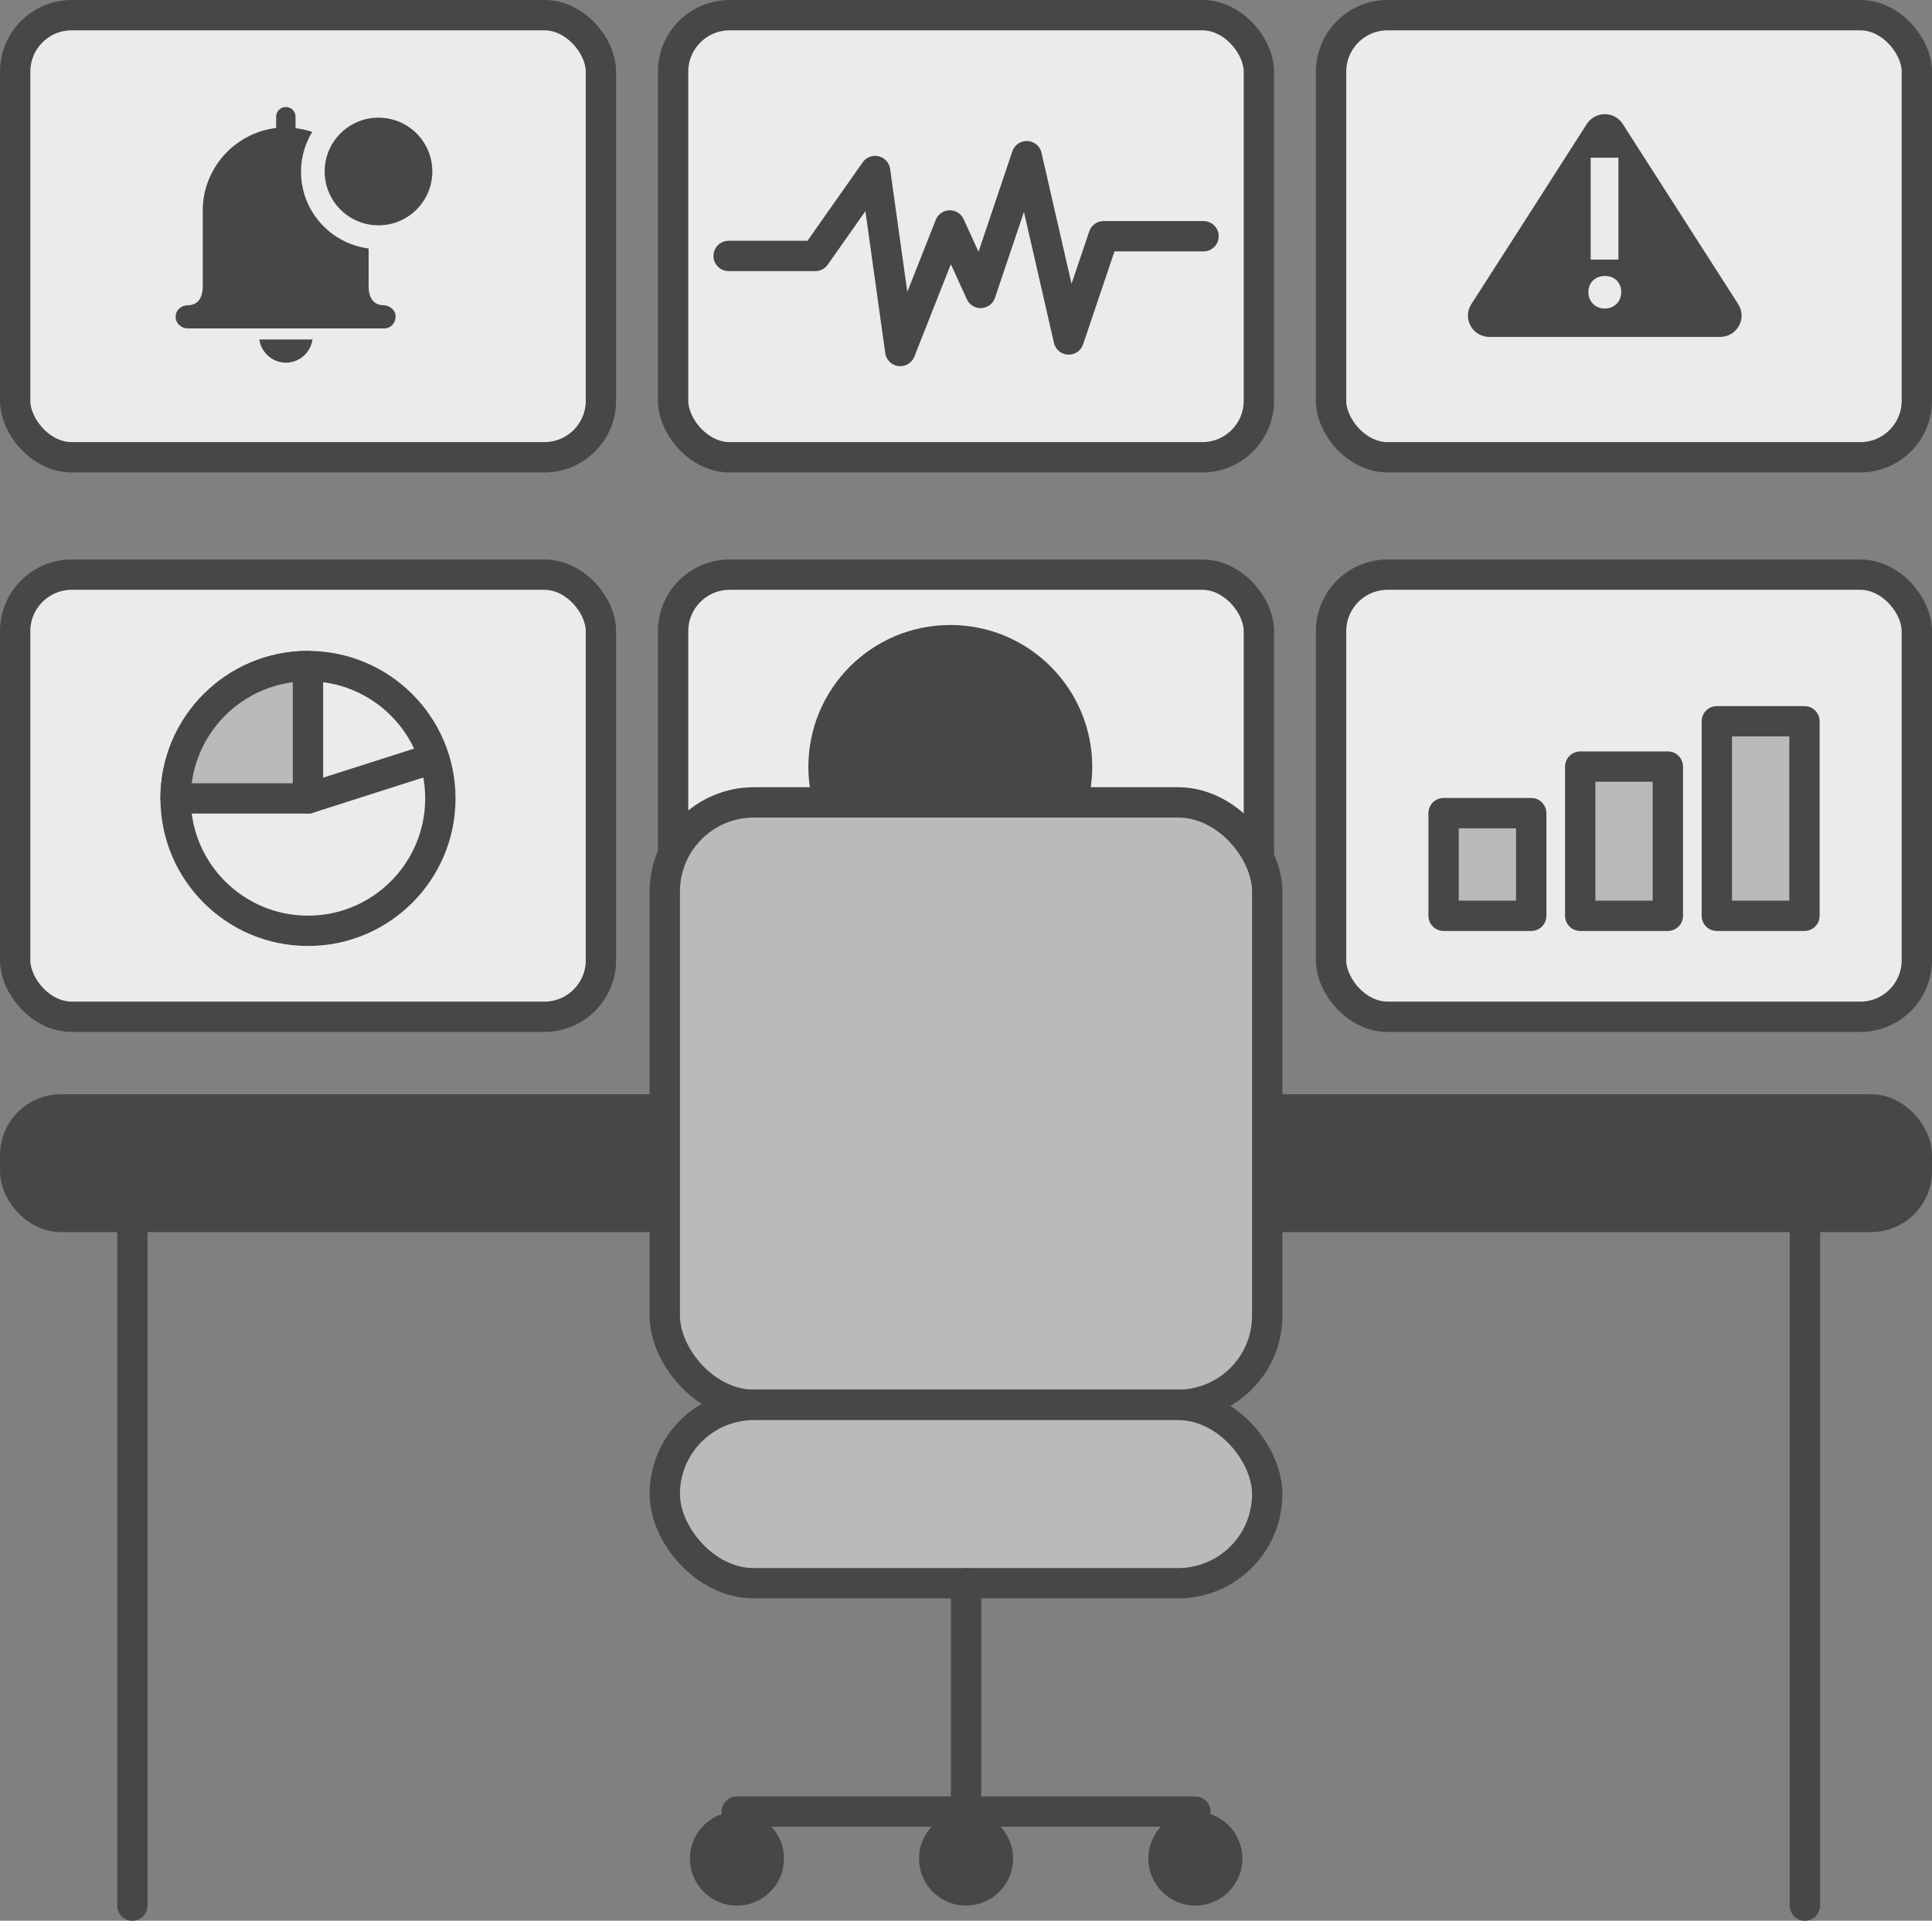 <?xml version="1.0" encoding="UTF-8"?>
<svg id="Layer_2" width="100%" height="100%" data-name="Layer 2" xmlns="http://www.w3.org/2000/svg" viewBox="0 0 127.41 126.68">
  <rect x="0" y="0" width="127.41" height="126.68" fill="#808080" stroke="none"/>
  <defs>
    <style>
      .cls-1, .cls-2, .cls-3, .cls-4 {
        fill: #474747;
      }

      .cls-1, .cls-3, .cls-5, .cls-6, .cls-7, .cls-8 {
        stroke: #474747;
        stroke-linecap: round;
        stroke-linejoin: round;
        stroke-width: 2px;
      }

      .cls-9, .cls-6, .cls-7 {
        fill: #ebebeb;
      }

      .cls-3, .cls-5, .cls-4, .cls-6 {
        fill-rule: evenodd;
      }

      .cls-10 {
        isolation: isolate;
      }

      .cls-5, .cls-8 {
        fill: #bababa;
      }
    </style>
  </defs>
  <g id="Layer_1-2" data-name="Layer 1">
    <g>
      <rect class="cls-7" x="1" y="1" width="38.63" height="29.16" rx="3.73" ry="3.73"/>
      <rect class="cls-7" x="44.39" y="1" width="38.63" height="29.16" rx="3.73" ry="3.73"/>
      <rect class="cls-7" x="87.78" y="1" width="38.63" height="29.16" rx="3.73" ry="3.73"/>
      <rect class="cls-7" x="1" y="37.9" width="38.63" height="29.16" rx="3.73" ry="3.73"/>
      <rect class="cls-1" x="1" y="73.17" width="125.41" height="7.09" rx="3.01" ry="3.01"/>
      <rect class="cls-7" x="44.39" y="37.9" width="38.63" height="29.16" rx="3.73" ry="3.73"/>
      <rect class="cls-7" x="87.78" y="37.9" width="38.63" height="29.16" rx="3.73" ry="3.73"/>
      <rect class="cls-8" x="43.84" y="52.92" width="39.73" height="39.73" rx="5.88" ry="5.88"/>
      <rect class="cls-8" x="43.84" y="92.66" width="39.73" height="11.76" rx="5.88" ry="5.88"/>
      <line class="cls-8" x1="63.71" y1="104.42" x2="63.71" y2="119.42"/>
      <line class="cls-8" x1="48.59" y1="119.48" x2="78.83" y2="119.48"/>
      <circle class="cls-2" cx="48.6" cy="122.58" r="3.1"/>
      <circle class="cls-2" cx="78.83" cy="122.58" r="3.1"/>
      <circle class="cls-2" cx="63.71" cy="122.58" r="3.1"/>
      <path class="cls-3" d="M70.69,52.92c.22-.74.34-1.53.34-2.34,0-4.62-3.74-8.36-8.36-8.36s-8.36,3.74-8.36,8.36c0,.81.12,1.6.34,2.34h16.04Z"/>
      <line class="cls-8" x1="8.73" y1="80.26" x2="8.73" y2="125.68"/>
      <line class="cls-8" x1="119.03" y1="80.26" x2="119.03" y2="125.68"/>
      <g>
        <path class="cls-2" d="M18.85,23.92c.89,0,1.63-.66,1.76-1.53h-3.51c.13.87.87,1.53,1.76,1.53Z"/>
        <circle class="cls-2" cx="24.96" cy="11.31" r="3.55"/>
        <path class="cls-2" d="M19.49,8.44v-.74c0-.36-.28-.64-.64-.64s-.64.28-.64.64v.74c-2.72.33-4.84,2.65-4.84,5.45v5.02c0,.66-.28,1.22-.97,1.22-.43,0-.79.31-.81.69-.03.23.05.43.2.59.15.15.36.25.56.25h12.98c.23,0,.41-.08.56-.25.15-.15.2-.38.2-.59-.03-.38-.41-.69-.81-.69-.66,0-.97-.53-.97-1.22v-2.52c-2.52-.33-4.46-2.47-4.46-5.07,0-.97.28-1.86.74-2.62-.36-.13-.74-.2-1.12-.25Z"/>
      </g>
      <polyline class="cls-6" points="48.05 16.88 53.77 16.88 57.71 11.28 59.37 23.15 62.64 14.87 64.67 19.32 67.71 10.3 70.48 22.39 72.78 15.58 79.37 15.58"/>
      <g>
        <path class="cls-4" d="M104.65,8.17c.26-.4.7-.64,1.18-.64s.92.24,1.18.64c1.89,2.95,5.6,8.74,7.62,11.89.28.43.3.98.05,1.43-.25.45-.72.73-1.23.73h-15.24c-.51,0-.98-.28-1.23-.73-.25-.45-.23-1,.05-1.43,2.02-3.14,5.73-8.93,7.62-11.89Z"/>
        <g class="cls-10">
          <path class="cls-9" d="M106.91,19.3c0,.6-.47,1.05-1.08,1.05s-1.08-.45-1.08-1.08.45-1.07,1.1-1.07,1.07.45,1.07,1.1ZM106.73,17.12h-1.83v-6.72h1.83v6.72Z"/>
        </g>
      </g>
      <circle class="cls-7" cx="20.31" cy="52.66" r="8.73"/>
      <path class="cls-5" d="M20.31,43.93c-4.82,0-8.73,3.91-8.73,8.73h8.73v-8.73Z"/>
      <line class="cls-7" x1="20.31" y1="52.66" x2="28.04" y2="50.19"/>
      <rect class="cls-8" x="95.2" y="53.63" width="5.78" height="6.77"/>
      <rect class="cls-8" x="104.21" y="50.56" width="5.78" height="9.84"/>
      <rect class="cls-8" x="113.22" y="47.57" width="5.78" height="12.83"/>
    </g>
  </g>
</svg>
